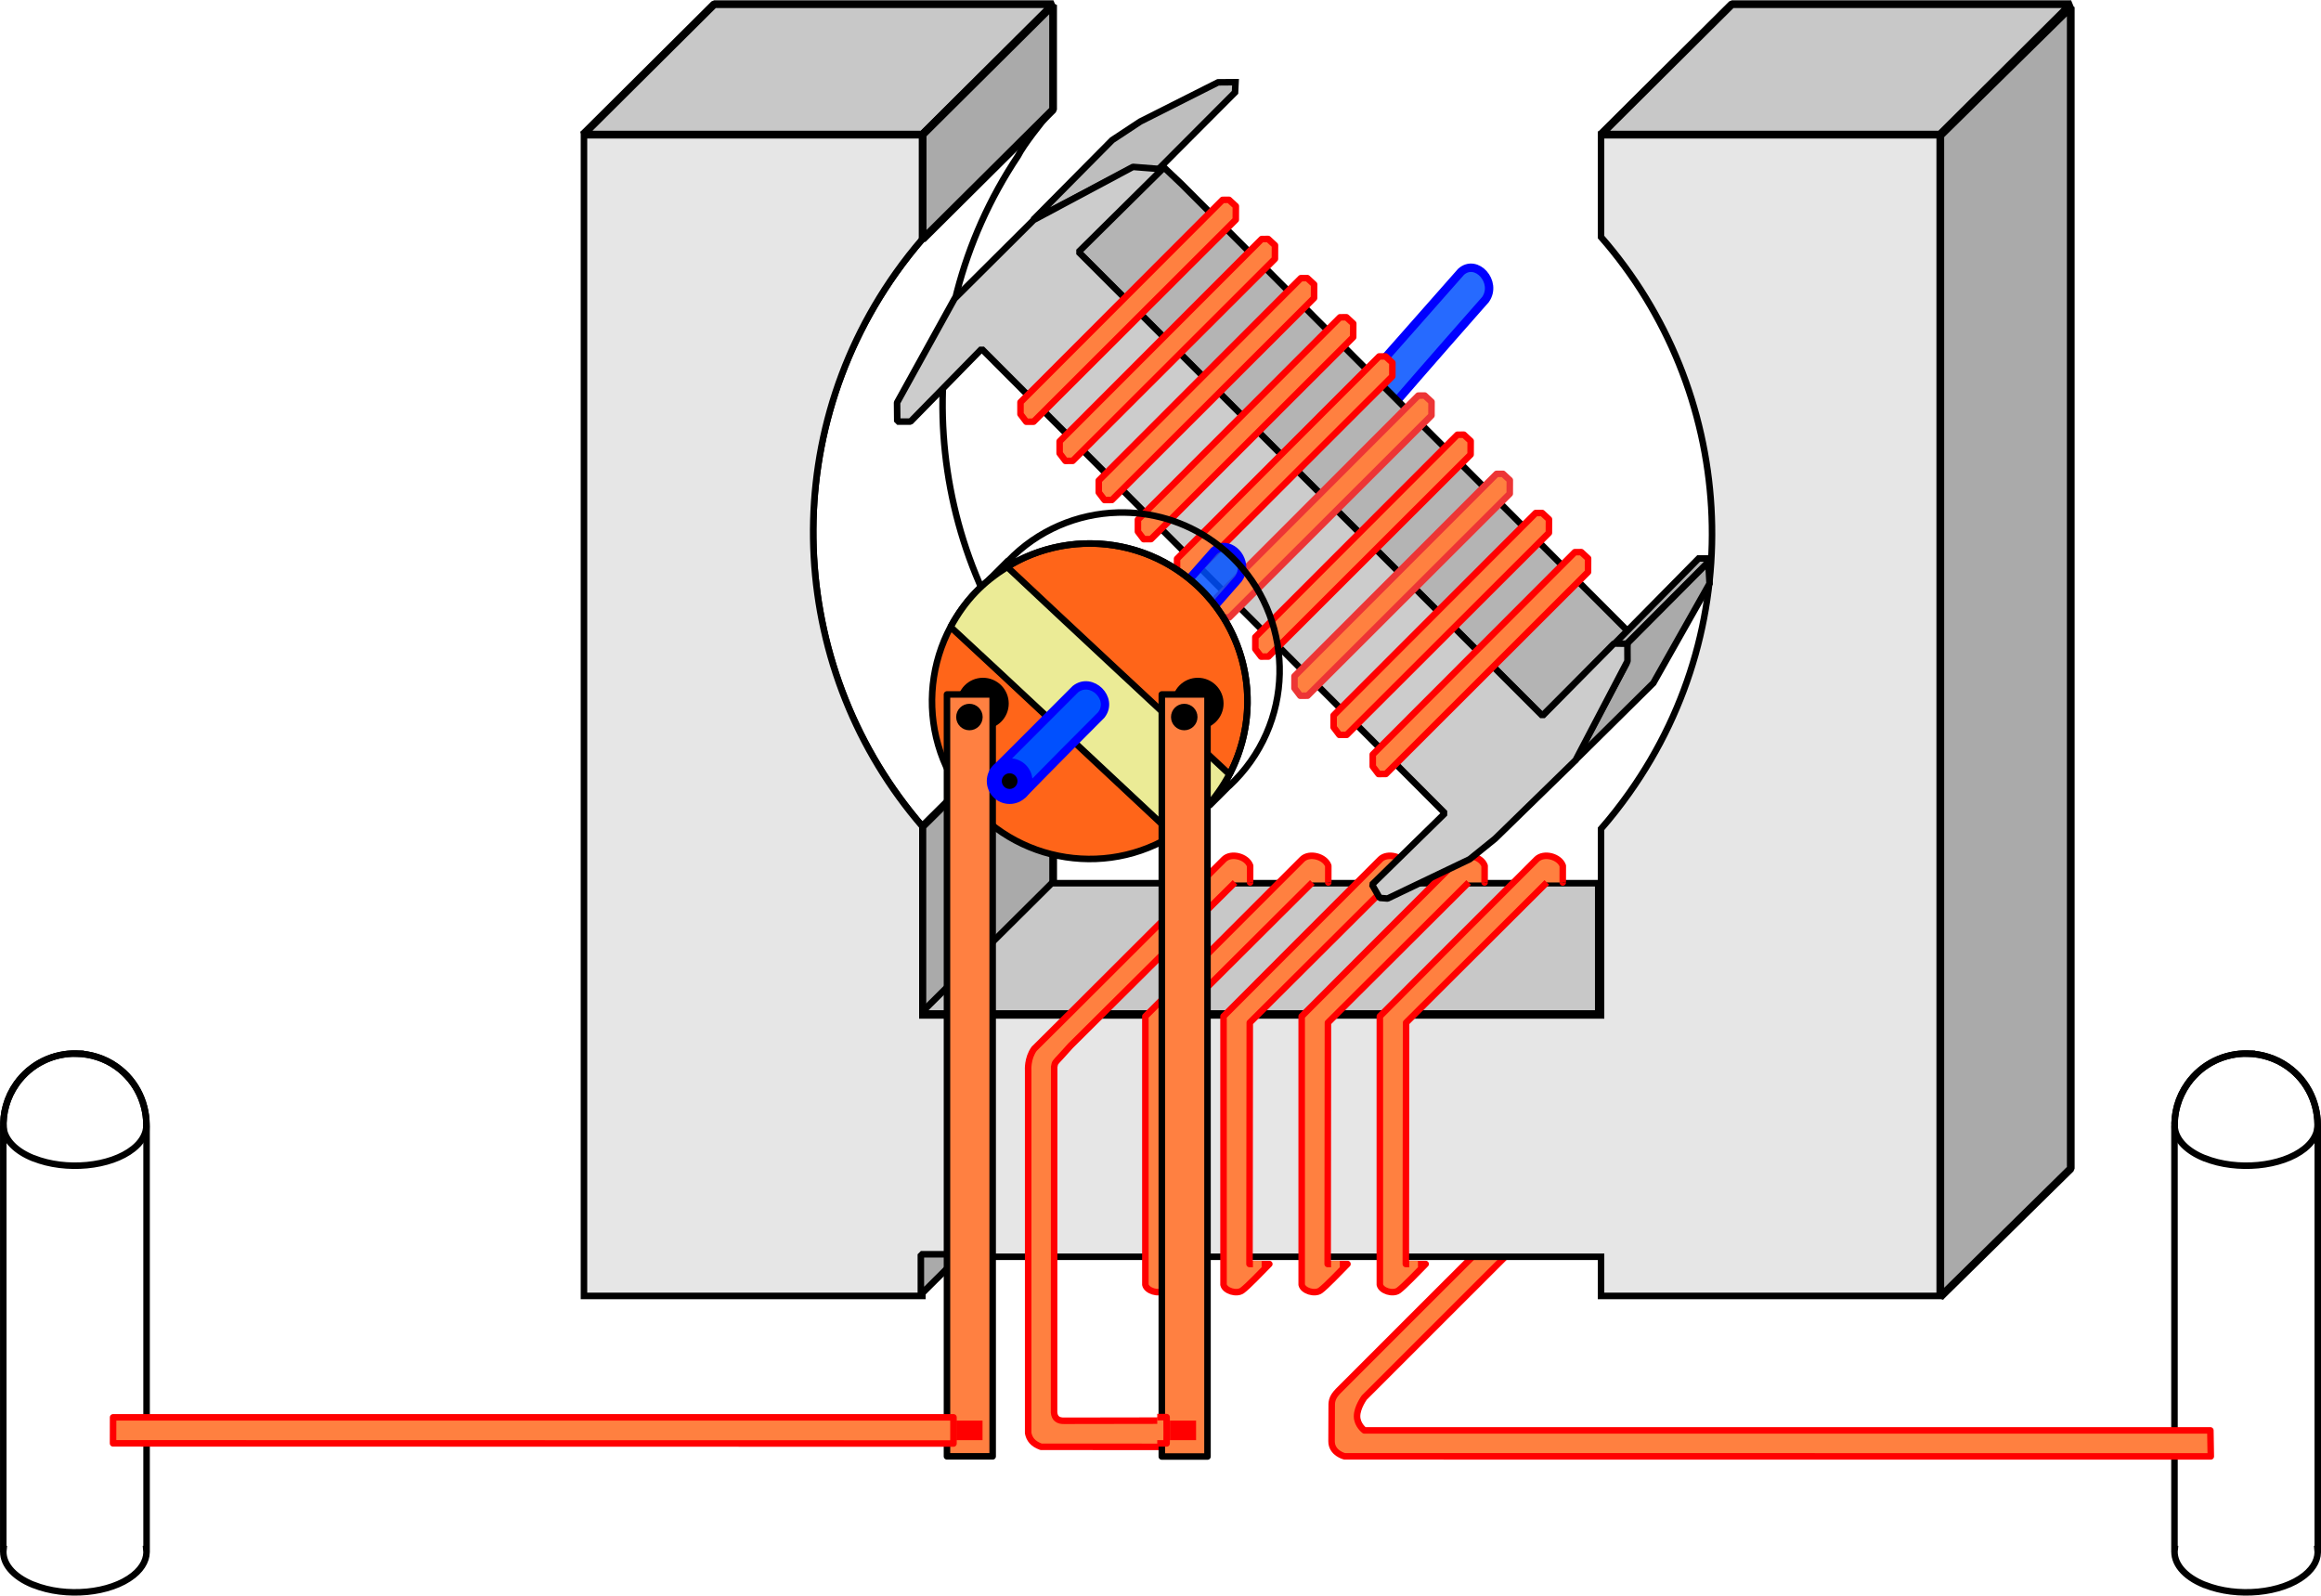 <?xml version="1.0" encoding="UTF-8" standalone="no"?>
<svg
   xmlns:dc="http://purl.org/dc/elements/1.1/"
   xmlns:cc="http://creativecommons.org/ns#"
   xmlns:rdf="http://www.w3.org/1999/02/22-rdf-syntax-ns#"
   xmlns:svg="http://www.w3.org/2000/svg"
   xmlns="http://www.w3.org/2000/svg"
   xmlns:sodipodi="http://sodipodi.sourceforge.net/DTD/sodipodi-0.dtd"
   xmlns:inkscape="http://www.inkscape.org/namespaces/inkscape"
   id="svg4107"
   version="1.1"
   viewBox="0 0 94.284 64.818"
   height="64.818mm"
   width="94.284mm"
   sodipodi:docname="motor-rotator.svg"
   inkscape:version="0.92.1 unknown">
  <sodipodi:namedview
     pagecolor="#ffffff"
     bordercolor="#666666"
     borderopacity="1"
     objecttolerance="10"
     gridtolerance="10"
     guidetolerance="10"
     inkscape:pageopacity="0"
     inkscape:pageshadow="2"
     inkscape:window-width="1920"
     inkscape:window-height="1059"
     id="namedview86"
     showgrid="false"
     inkscape:zoom="3.4900376"
     inkscape:cx="178.17386"
     inkscape:cy="122.49152"
     inkscape:window-x="0"
     inkscape:window-y="0"
     inkscape:window-maximized="1"
     inkscape:current-layer="layer1" />
  <defs
     id="defs4101" />
  <g
     transform="translate(-46.596,-60.484)"
     id="layer1">
    <path
       style="fill:url(#path3418_1_);stroke-width:0.265"
       id="path3418"
       d="m 137.904,103.281 c -0.934,-0.021 -1.858,0.405 -2.439,1.224 -0.395,0.557 -0.563,1.203 -0.529,1.836 h -0.008 v 17.066 h 0.008 c -0.066,0.554 0.358,1.111 1.216,1.455 h 0.008 c 1.31,0.524 3.123,0.353 4.052,-0.389 0.403,-0.323 0.573,-0.701 0.529,-1.067 h 0.008 v -17.066 h -0.008 c 0.049,-0.962 -0.372,-1.932 -1.215,-2.53 -0.492,-0.348 -1.06,-0.517 -1.621,-0.529 z" />
    <path
       style="fill:url(#path3420_1_);stroke-width:0.265"
       id="path3420"
       d="m 137.904,103.281 c -0.934,-0.021 -1.858,0.405 -2.439,1.224 -0.395,0.557 -0.563,1.203 -0.529,1.836 h 0.008 c 0.076,0.461 0.487,0.902 1.207,1.191 h 0.008 c 1.31,0.524 3.123,0.353 4.052,-0.389 0.305,-0.244 0.475,-0.524 0.521,-0.802 h 0.008 c 0.049,-0.962 -0.372,-1.932 -1.216,-2.53 -0.492,-0.348 -1.06,-0.517 -1.621,-0.529 z" />
    <path
       style="fill:none;stroke:#000000;stroke-width:0.265;stroke-linecap:square"
       id="path3422"
       d="m 137.904,103.281 c -0.934,-0.021 -1.858,0.405 -2.439,1.224 -0.395,0.557 -0.563,1.203 -0.529,1.836 h -0.008 v 17.066 h 0.008 c -0.066,0.554 0.358,1.111 1.216,1.455 h 0.008 c 1.31,0.524 3.123,0.353 4.052,-0.389 0.403,-0.323 0.573,-0.701 0.529,-1.067 h 0.008 v -17.066 h -0.008 c 0.049,-0.962 -0.372,-1.932 -1.215,-2.53 -0.492,-0.348 -1.06,-0.517 -1.621,-0.529 z" />
    <path
       style="fill:#ff8040;stroke:#ff0000;stroke-width:0.265;stroke-linejoin:round"
       id="path5391"
       d="m 106.484,111.462 c 0,0 -5.258,5.249 -5.534,5.532 -0.276,0.284 -0.258,0.46 -0.258,0.686 -5.3e-4,0.538 -0.003,0.871 -0.005,1.347 -0.002,0.486 0.53,0.614 0.53,0.614 l 35.186,0.002 -0.017,-1.056 h -34.366 c 0,0 -0.298,-0.22 -0.298,-0.575 0,-0.356 0.292,-0.756 0.292,-0.756 l 5.784,-5.782" />
    <polygon
       style="fill:#aaaaaa;stroke:#000000;stroke-width:1.187;stroke-linecap:square;stroke-linejoin:bevel"
       id="rect4154"
       points="169.464,158.02 189.511,138.136 189.511,167.055 169.464,186.938 "
       transform="matrix(0.265,0,0,0.265,39.157,52.187)" />
    <path
       style="fill:#c8c8c8;stroke:#000000;stroke-width:0.265;stroke-linecap:square;stroke-linejoin:bevel"
       id="rect4149"
       d="m 89.319,96.36 -5.325,5.292 h 27.525 v -5.292 z" />
    <g
       id="g4057"
       transform="matrix(0.265,0,0,0.265,39.157,52.187)">
      <path
         d="m 189.433,48.016 c -0.033,0.022 -0.275,0.319 -0.531,0.625 0.19,-0.187 0.149,-0.153 0.344,-0.344 0.155,-0.205 0.212,-0.299 0.187,-0.281 z m -0.531,0.625 c -17.425,17.138 -17.948,17.603 -19.375,19.25 -1.443,1.665 -2.825,3.416 -4.125,5.25 -18.705,26.387 -16.159,61.42 4.094,84.843 l 19.75,-19.625 c -19.796,-22.937 -22.579,-56.986 -5.125,-83.156 0.826,-1.675 3.648,-5.212 4.781,-6.562 z"
         id="path14243"
         style="fill:url(#path14243_1_);stroke:#000000;stroke-linecap:square;stroke-linejoin:bevel" />
      <path
         d="m 117.589,51.953 v 178 h 51.875 v -6 h 104.032 v 6 h 52 v -178 h -52 v 15.688 c 20.49,23.429 23.128,58.687 4.344,85.188 -1.374,1.938 -2.814,3.778 -4.344,5.53 v 28.595 H 169.464 v -28.97 c -20.24,-23.422 -22.763,-58.461 -4.063,-84.843 1.287,-1.816 2.637,-3.536 4.063,-5.188 v -16 z"
         id="rect13266"
         style="fill:#e6e6e6;stroke:#000000;stroke-linecap:square" />
      <polygon
         points="169.451,51.945 117.45,51.945 137.552,31.951 189.553,31.951 "
         id="rect3149"
         style="fill:#c8c8c8;stroke:#000000;stroke-width:1.191;stroke-linecap:square;stroke-linejoin:bevel" />
      <polygon
         points="345.553,31.951 325.451,51.945 273.45,51.945 293.553,31.951 "
         id="rect3151"
         style="fill:#c8c8c8;stroke:#000000;stroke-width:1.191;stroke-linecap:square;stroke-linejoin:bevel" />
      <polygon
         points="325.502,52.081 345.501,32.4 345.501,210.434 325.502,230.113 "
         id="rect3153"
         style="fill:#aaaaaa;stroke:#000000;stroke-width:1.184;stroke-linecap:square;stroke-linejoin:bevel" />
      <polygon
         points="169.502,67.99 169.502,51.949 189.5,32.069 189.5,48.109 "
         id="rect4162"
         style="fill:#aaaaaa;stroke:#000000;stroke-width:1.188;stroke-linecap:square;stroke-linejoin:bevel" />
    </g>
    <path
       style="fill:#aaaaaa;stroke:#000000;stroke-width:0.265;stroke-linecap:square;stroke-linejoin:bevel"
       id="rect4164"
       d="m 84.003,111.433 v 1.637 l 1.645,-1.637 z" />
    <path
       style="fill:#0050fe;fill-opacity:0.851;stroke:#0000ff;stroke-width:0.342"
       id="path9317"
       d="m 102.261,75.698 c 0,0 1.35,-1.521 3.687,-4.174 0.618,-0.552 1.486,0.412 0.994,1.125 -2.256,2.557 -3.68,4.207 -3.68,4.207" />
    <g
       id="g11301"
       transform="matrix(0.265,0,0,0.265,16.063,30.967)">
      <path
         style="fill:#ff8040;stroke:#ff0000;stroke-linejoin:round"
         id="path11303"
         d="m 330.811,246.656 c 0,0 0.002,0.063 0.006,-2.563 -0.513,-1.433 -2.9,-2.051 -3.988,-1.005 -6.646,6.619 -24.055,24.081 -24.055,24.081 0,0 0.004,30.631 0,41.137 0.191,0.938 1.988,1.503 2.859,0.888 0.871,-0.639 2.879,-2.754 4.162,-4.056 -3.113,0.013 -0.25,-0.002 -3.039,-0.004 l 0.041,-36.987 21.574,-21.5" />
      <path
         style="fill:#ff8040;stroke:#ff0000;stroke-linecap:square"
         id="path11305"
         d="m 307.781,305.136 h 0.335" />
    </g>
    <g
       id="g11307"
       transform="matrix(0.265,0,0,0.265,19.238,30.967)">
      <path
         style="fill:#ff8040;stroke:#ff0000;stroke-linejoin:round"
         id="path11309"
         d="m 330.811,246.656 c 0,0 0.002,0.063 0.006,-2.563 -0.513,-1.433 -2.9,-2.051 -3.988,-1.005 -6.646,6.619 -24.055,24.081 -24.055,24.081 0,0 0.004,30.631 0,41.137 0.191,0.938 1.988,1.503 2.859,0.888 0.871,-0.639 2.879,-2.754 4.162,-4.056 -3.113,0.013 -0.25,-0.002 -3.039,-0.004 l 0.041,-36.987 21.574,-21.5" />
      <path
         style="fill:#ff8040;stroke:#ff0000;stroke-linecap:square"
         id="path11311"
         d="m 307.781,305.136 h 0.335" />
    </g>
    <path
       style="fill:url(#path3442_1_);stroke-width:0.265"
       id="path3442"
       d="m 49.705,103.281 c -0.934,-0.021 -1.858,0.405 -2.439,1.224 -0.395,0.557 -0.563,1.203 -0.529,1.836 h -0.008 v 17.066 h 0.008 c -0.066,0.554 0.358,1.111 1.216,1.455 h 0.008 c 1.311,0.524 3.123,0.353 4.052,-0.389 0.403,-0.323 0.573,-0.701 0.529,-1.067 h 0.008 v -17.066 h -0.008 c 0.049,-0.962 -0.372,-1.932 -1.216,-2.53 -0.492,-0.348 -1.06,-0.517 -1.621,-0.529 z" />
    <path
       style="fill:url(#path3444_1_);stroke-width:0.265"
       id="path3444"
       d="m 49.705,103.281 c -0.934,-0.021 -1.858,0.405 -2.439,1.224 -0.395,0.557 -0.563,1.203 -0.529,1.836 h 0.008 c 0.076,0.461 0.487,0.902 1.207,1.191 h 0.008 c 1.311,0.524 3.123,0.353 4.052,-0.389 0.306,-0.244 0.475,-0.524 0.521,-0.802 h 0.008 c 0.049,-0.962 -0.372,-1.932 -1.216,-2.53 -0.492,-0.348 -1.06,-0.517 -1.621,-0.529 z" />
    <path
       style="fill:none;stroke:#000000;stroke-width:0.265;stroke-linecap:square"
       id="path3446"
       d="m 49.705,103.281 c -0.934,-0.021 -1.858,0.405 -2.439,1.224 -0.395,0.557 -0.563,1.203 -0.529,1.836 h -0.008 v 17.066 h 0.008 c -0.066,0.554 0.358,1.111 1.216,1.455 h 0.008 c 1.311,0.524 3.123,0.353 4.052,-0.389 0.403,-0.323 0.573,-0.701 0.529,-1.067 h 0.008 v -17.066 h -0.008 c 0.049,-0.962 -0.372,-1.932 -1.216,-2.53 -0.492,-0.348 -1.06,-0.517 -1.621,-0.529 z" />
    <g
       id="g11267"
       transform="matrix(0.265,0,0,0.265,16.063,30.971)">
      <path
         style="fill:#ff0000;stroke:#ff8040;stroke-linecap:square"
         id="path11271"
         d="m 307.781,305.136 h 0.335" />
    </g>
    <g
       id="g11273"
       transform="matrix(0.265,0,0,0.265,12.888,30.967)">
      <path
         style="fill:#ff8040;stroke:#ff0000;stroke-linejoin:round"
         id="path11275"
         d="m 330.811,246.656 c 0,0 0.002,0.063 0.006,-2.563 -0.513,-1.433 -2.9,-2.051 -3.988,-1.005 -6.646,6.619 -24.055,24.081 -24.055,24.081 0,0 0.004,30.631 10e-4,41.137 0.19,0.938 1.988,1.503 2.859,0.888 0.871,-0.639 2.879,-2.754 4.162,-4.056 -3.112,0.013 -0.249,-0.002 -3.038,-0.004 l 0.041,-36.987 21.573,-21.5" />
      <path
         style="fill:#e9a230;fill-opacity:0.867;stroke:#c00000;stroke-linecap:square"
         id="path11277"
         d="m 307.781,305.136 h 0.335" />
    </g>
    <path
       style="fill:none;stroke:#000000;stroke-width:0.265;stroke-linecap:square"
       id="path3424"
       d="m 137.904,103.281 c -0.934,-0.021 -1.858,0.405 -2.439,1.224 -0.395,0.557 -0.563,1.203 -0.529,1.836 h 0.008 c 0.076,0.461 0.487,0.902 1.207,1.191 h 0.008 c 1.31,0.524 3.123,0.353 4.052,-0.389 0.305,-0.244 0.475,-0.524 0.521,-0.802 h 0.008 c 0.049,-0.962 -0.372,-1.932 -1.216,-2.53 -0.492,-0.348 -1.06,-0.517 -1.621,-0.529 z" />
    <g
       id="g11313"
       transform="matrix(0.265,0,0,0.265,22.413,30.967)">
      <path
         style="fill:#ff8040;stroke:#ff0000;stroke-linejoin:round"
         id="path11315"
         d="m 330.811,246.656 c 0,0 0.002,0.063 0.006,-2.563 -0.513,-1.433 -2.9,-2.051 -3.988,-1.005 -6.646,6.619 -24.055,24.081 -24.055,24.081 0,0 0.004,30.631 0,41.137 0.191,0.938 1.988,1.503 2.859,0.888 0.871,-0.639 2.879,-2.754 4.162,-4.056 -3.113,0.013 -0.25,-0.002 -3.039,-0.004 l 0.041,-36.987 21.574,-21.5" />
      <path
         style="fill:#ff8040;stroke:#ff0000;stroke-linecap:square"
         id="path11317"
         d="m 307.781,305.136 h 0.335" />
    </g>
    <g
       id="g3232"
       transform="matrix(0.265,0,0,0.265,19.238,30.971)">
      <path
         style="fill:#ff0000;stroke:#ff8040;stroke-linecap:square"
         id="path3234"
         d="m 307.781,305.136 h 0.335" />
    </g>
    <g
       id="g3236"
       transform="matrix(0.265,0,0,0.265,22.413,30.971)">
      <path
         style="fill:#ff0000;stroke:#ff8040;stroke-linecap:square"
         id="path3238"
         d="m 307.781,305.136 h 0.335" />
    </g>
    <g
       id="g11279"
       transform="matrix(0.265,0,0,0.265,9.713,30.967)">
      <path
         style="fill:#ff8040;stroke:#ff0000;stroke-linejoin:round"
         id="path11281"
         d="m 330.811,246.656 c 0,0 0.002,0.063 0.006,-2.563 -0.513,-1.433 -2.9,-2.051 -3.988,-1.005 -1.66,1.654 -26.02,26.021 -29.12,29.064 -1.073,1.478 -0.919,3.328 -0.919,3.328 0,0 0.003,45.068 0,55.574 0.19,0.939 0.701,1.633 1.97,2.1 13.318,0.014 2.742,-0.006 20.033,0.009 -0.003,-2.3 0.021,-0.779 -0.004,-4.023 -9.371,0.019 -3.527,0.009 -16.497,0.026 -0.905,0.018 -1.454,-0.354 -1.533,-1.282 0,0 0.022,-52.729 0.019,-52.97 0.125,-0.723 0.153,-0.633 0.937,-1.495 0.784,-0.86 1.277,-1.425 1.575,-1.742 6.776,-6.767 25.208,-25.03 25.208,-25.03" />
    </g>
    <g
       id="rotater"
       transform="matrix(0.265,0,0,0.265,39.157,52.187)">
      <path
         d="m 206.462,56.938 -13.21,12.89 71.229,71.21 13.078,-13.023 -68.375,-68.5 z"
         id="path4320"
         style="fill:#b4b4b4;stroke:#000000" />
      <path
         d="m 275.596,129.951 12.859,-13.038 h 1.281 l -0.041,0.827 -12.305,12.317 c -0.197,-0.103 -1.191,-0.003 -1.794,-0.106 z"
         id="path4326"
         style="fill:#b3b3b3;stroke:#000000" />
      <path
         d="m 289.943,117.457 -12.438,12.496 -0.135,3.091 -7.938,14.913 12.084,-11.952 8.617,-15.247 z"
         id="path4328"
         style="fill:#aaaaaa;stroke:#000000" />
      <path
         d="m 186.442,65.007 12.118,-12.224 4.307,-2.843 11.927,-6.01 2.671,-0.022 -0.074,1.559 -11.781,11.817 -4.145,-0.126 z"
         id="path4332"
         style="fill:#bebebe;stroke:#000000" />
      <path
         d="m 193.406,69.931 71.117,71.109 10.955,-11.085 2.063,0.032 0.01,2.663 -7.954,15.185 -12.341,12.033 -3.899,3.149 -12.582,6.022 -1.213,-0.095 -1.17,-2.037 11.176,-10.939 -71.014,-71.177 -10.914,11.147 h -2.028 l -0.029,-2.912 8.81,-15.929 12.131,-12.071 15.22,-8.133 4.485,0.354 z"
         id="path4169"
         style="fill:#cccccc;stroke:#000000;stroke-linejoin:bevel" />
      <path
         d="m 216.465,61.94 -0.984,0.008 -30.977,31.016 v 1.828 l 0.883,1.164 1.125,-0.008 30.993,-30.961 0.009,-2.078 z"
         id="path4340"
         style="fill:#ff8040;stroke:#ff0000;stroke-linejoin:round" />
      <path
         d="m 222.465,67.94 -0.984,0.008 -30.977,31.016 v 1.828 l 0.883,1.164 1.125,-0.008 30.993,-30.961 0.009,-2.078 z"
         id="path5311"
         style="fill:#ff8040;stroke:#ff0000;stroke-linejoin:round" />
      <path
         d="m 228.465,73.94 -0.984,0.008 -30.977,31.016 v 1.828 l 0.883,1.164 1.125,-0.008 30.993,-30.961 0.009,-2.078 z"
         id="path5313"
         style="fill:#ff8040;stroke:#ff0000;stroke-linejoin:round" />
      <path
         d="m 234.465,79.94 -0.984,0.008 -30.977,31.016 v 1.828 l 0.883,1.164 1.125,-0.008 30.993,-30.961 0.009,-2.078 z"
         id="path5315"
         style="fill:#ff8040;stroke:#ff0000;stroke-linejoin:round" />
      <path
         d="m 246.465,91.94 -0.984,0.008 -30.977,31.016 v 1.828 l 0.883,1.164 1.125,-0.008 30.992,-30.961 0.008,-2.078 z"
         id="path5319"
         style="fill:#ff8040;stroke:#ed3535;stroke-linejoin:round" />
      <path
         d="m 252.465,97.94 -0.984,0.008 -30.977,31.016 v 1.828 l 0.883,1.164 1.125,-0.008 30.992,-30.961 0.008,-2.078 z"
         id="path5321"
         style="fill:#ff8040;stroke:#ff0000;stroke-linejoin:round" />
      <path
         d="m 258.465,103.94 -0.984,0.008 -30.977,31.016 v 1.828 l 0.883,1.164 1.125,-0.008 30.992,-30.961 0.008,-2.078 z"
         id="path5323"
         style="fill:#ff8040;stroke:#ed3535;stroke-linejoin:round" />
      <path
         d="m 264.465,109.94 -0.984,0.008 -30.977,31.016 v 1.828 l 0.883,1.164 1.125,-0.008 30.992,-30.961 0.008,-2.078 z"
         id="path5325"
         style="fill:#ff8040;stroke:#ff0000;stroke-linejoin:round" />
      <path
         d="m 270.465,115.94 -0.984,0.008 -30.977,31.015 v 1.828 l 0.883,1.164 1.125,-0.008 30.992,-30.96 0.008,-2.078 z"
         id="path5327"
         style="fill:#ff8040;stroke:#ff0000;stroke-linejoin:round" />
      <path
         d="m 240.465,85.94 -0.984,0.008 -30.977,31.016 v 1.828 l 0.883,1.164 1.125,-0.008 30.992,-30.961 0.008,-2.078 z"
         id="path5317"
         style="fill:#ff8040;stroke:#ff0000;stroke-linejoin:round" />
    </g>
    <path
       style="fill:#0050fe;fill-opacity:0.851;stroke:#0000ff;stroke-width:0.342"
       id="path9312"
       d="m 96.275,82.706 c -0.123,0.008 -0.246,0.056 -0.361,0.159 -1.134,1.288 -1.004,1.137 -1.475,1.671 0.368,0.344 0.704,0.723 1.004,1.125 0.436,-0.5 0.766,-0.879 1.465,-1.671 0.4,-0.58 -0.101,-1.321 -0.632,-1.284 z" />
    <path
       style="fill:#ff6519;stroke:#000000;stroke-width:0.265;stroke-linecap:square;stroke-linejoin:round"
       id="path5372"
       d="m 85.691,92.749 c -2.088,-2.856 -1.465,-6.864 1.39,-8.953 2.856,-2.089 6.864,-1.468 8.954,1.387 2.09,2.855 1.47,6.863 -1.384,8.954 -2.854,2.091 -6.862,1.473 -8.955,-1.38" />
    <path
       style="stroke-width:0.265"
       id="path11295"
       d="m 96.3,89.061 c 0,0.578 -0.469,1.047 -1.046,1.047 -0.578,0 -1.047,-0.469 -1.047,-1.047 0,-0.578 0.469,-1.046 1.047,-1.046 0.578,0 1.046,0.469 1.046,1.046 z" />
    <path
       style="fill:url(#path5374_1_);stroke:#000000;stroke-width:0.265;stroke-linecap:square;stroke-linejoin:round"
       id="path5374"
       d="m 92.015,81.304 c -1.652,0.042 -3.27,0.72 -4.465,1.968 l -0.008,-0.008 -0.777,0.777 c 2.178,-1.812 5.385,-2.013 7.805,-0.298 2.886,2.046 3.567,6.044 1.521,8.93 -0.12,0.169 -0.248,0.326 -0.38,0.48 l 0.033,0.033 0.744,-0.744 0.058,-0.05 c 0.31,-0.291 0.596,-0.615 0.852,-0.976 2.045,-2.886 1.364,-6.892 -1.521,-8.938 -1.172,-0.831 -2.526,-1.209 -3.861,-1.174 z" />
    <path
       style="fill:#ebeb96;stroke:#000000;stroke-width:0.265"
       id="rotator-shaft"
       d="m 85.212,85.952 c 2.43,2.244 6.673,6.223 9.054,8.448 0.972,-0.608 1.725,-1.449 2.272,-2.464 -2.48,-2.308 -6.635,-6.172 -9.026,-8.422 -0.986,0.62 -1.701,1.333 -2.301,2.439 z"
       inkscape:connector-curvature="0" />
    <rect
       style="fill:#ff8041;stroke:#000000;stroke-width:0.265;stroke-linecap:square;stroke-linejoin:round"
       id="rect11297"
       x="93.791"
       y="88.693"
       width="1.856"
       height="30.955" />
    <path
       style="stroke-width:0.265"
       id="path11299"
       d="m 95.241,89.61 c 0,0.297 -0.241,0.538 -0.538,0.538 -0.297,0 -0.538,-0.241 -0.538,-0.538 0,-0.297 0.241,-0.538 0.538,-0.538 0.297,0 0.538,0.241 0.538,0.538 z" />
    <path
       style="stroke-width:0.265"
       id="path11289"
       d="m 87.573,89.061 c 0,0.578 -0.469,1.047 -1.047,1.047 -0.578,0 -1.046,-0.469 -1.046,-1.047 0,-0.578 0.469,-1.046 1.046,-1.046 0.578,0 1.047,0.469 1.047,1.046 z" />
    <path
       style="fill:#0050fe;stroke:#0000ff;stroke-width:0.339"
       id="path5337"
       d="m 87.063,91.695 c 0,0 0.748,-0.741 3.218,-3.218 0.653,-0.515 1.57,0.385 1.05,1.05 -2.386,2.388 -3.211,3.248 -3.211,3.248" />
    <rect
       style="fill:#ff8041;stroke:#000000;stroke-width:0.265;stroke-linecap:square;stroke-linejoin:round"
       id="rect11285"
       x="85.064"
       y="88.693"
       width="1.856"
       height="30.948" />
    <path
       style="stroke:#0000ff;stroke-width:0.611;stroke-linecap:square;stroke-linejoin:round"
       id="path6385"
       d="m 88.233,92.213 c 0,0.344 -0.279,0.623 -0.623,0.623 -0.344,0 -0.623,-0.279 -0.623,-0.623 0,-0.345 0.279,-0.623 0.623,-0.623 0.344,0 0.623,0.279 0.623,0.623 z" />
    <path
       style="fill:none;stroke:#000000;stroke-width:0.265;stroke-linecap:square"
       id="path3448"
       d="m 49.705,103.281 c -0.934,-0.021 -1.858,0.405 -2.439,1.224 -0.395,0.557 -0.563,1.203 -0.529,1.836 h 0.008 c 0.076,0.461 0.487,0.902 1.207,1.191 h 0.008 c 1.311,0.524 3.123,0.353 4.052,-0.389 0.306,-0.244 0.475,-0.524 0.521,-0.802 h 0.008 c 0.049,-0.962 -0.372,-1.932 -1.216,-2.53 -0.492,-0.348 -1.06,-0.517 -1.621,-0.529 z" />
    <path
       style="fill:#ff8040;stroke:#ff0000;stroke-width:0.265;stroke-linejoin:round"
       id="path6362"
       d="m 85.328,118.057 v 1.063 l -34.14,-0.007 0.002,-1.056 z" />
    <path
       style="stroke-width:0.265"
       id="path11287"
       d="m 86.514,89.61 c 0,0.297 -0.241,0.538 -0.538,0.538 -0.297,0 -0.538,-0.241 -0.538,-0.538 0,-0.297 0.241,-0.538 0.538,-0.538 0.297,0 0.538,0.241 0.538,0.538 z" />
    <rect
       style="fill:#ff0000;stroke-width:0.265"
       id="rect11321"
       x="85.446"
       y="118.189"
       width="1.063"
       height="0.794" />
    <path
       style="fill:#ff8040;stroke:#ff0000;stroke-width:0.265;stroke-linejoin:round"
       id="path3286"
       d="m 93.606,119.115 c 0.282,0 0.052,-2.7e-4 0.38,0 -10e-4,-0.608 0.01,-0.208 0,-1.067 -0.216,2.7e-4 -0.203,-2.6e-4 -0.38,0" />
    <rect
       style="fill:#ff0000;stroke-width:0.265"
       id="rect11319"
       x="94.121"
       y="118.189"
       width="1.062"
       height="0.794" />
  </g>
</svg>
